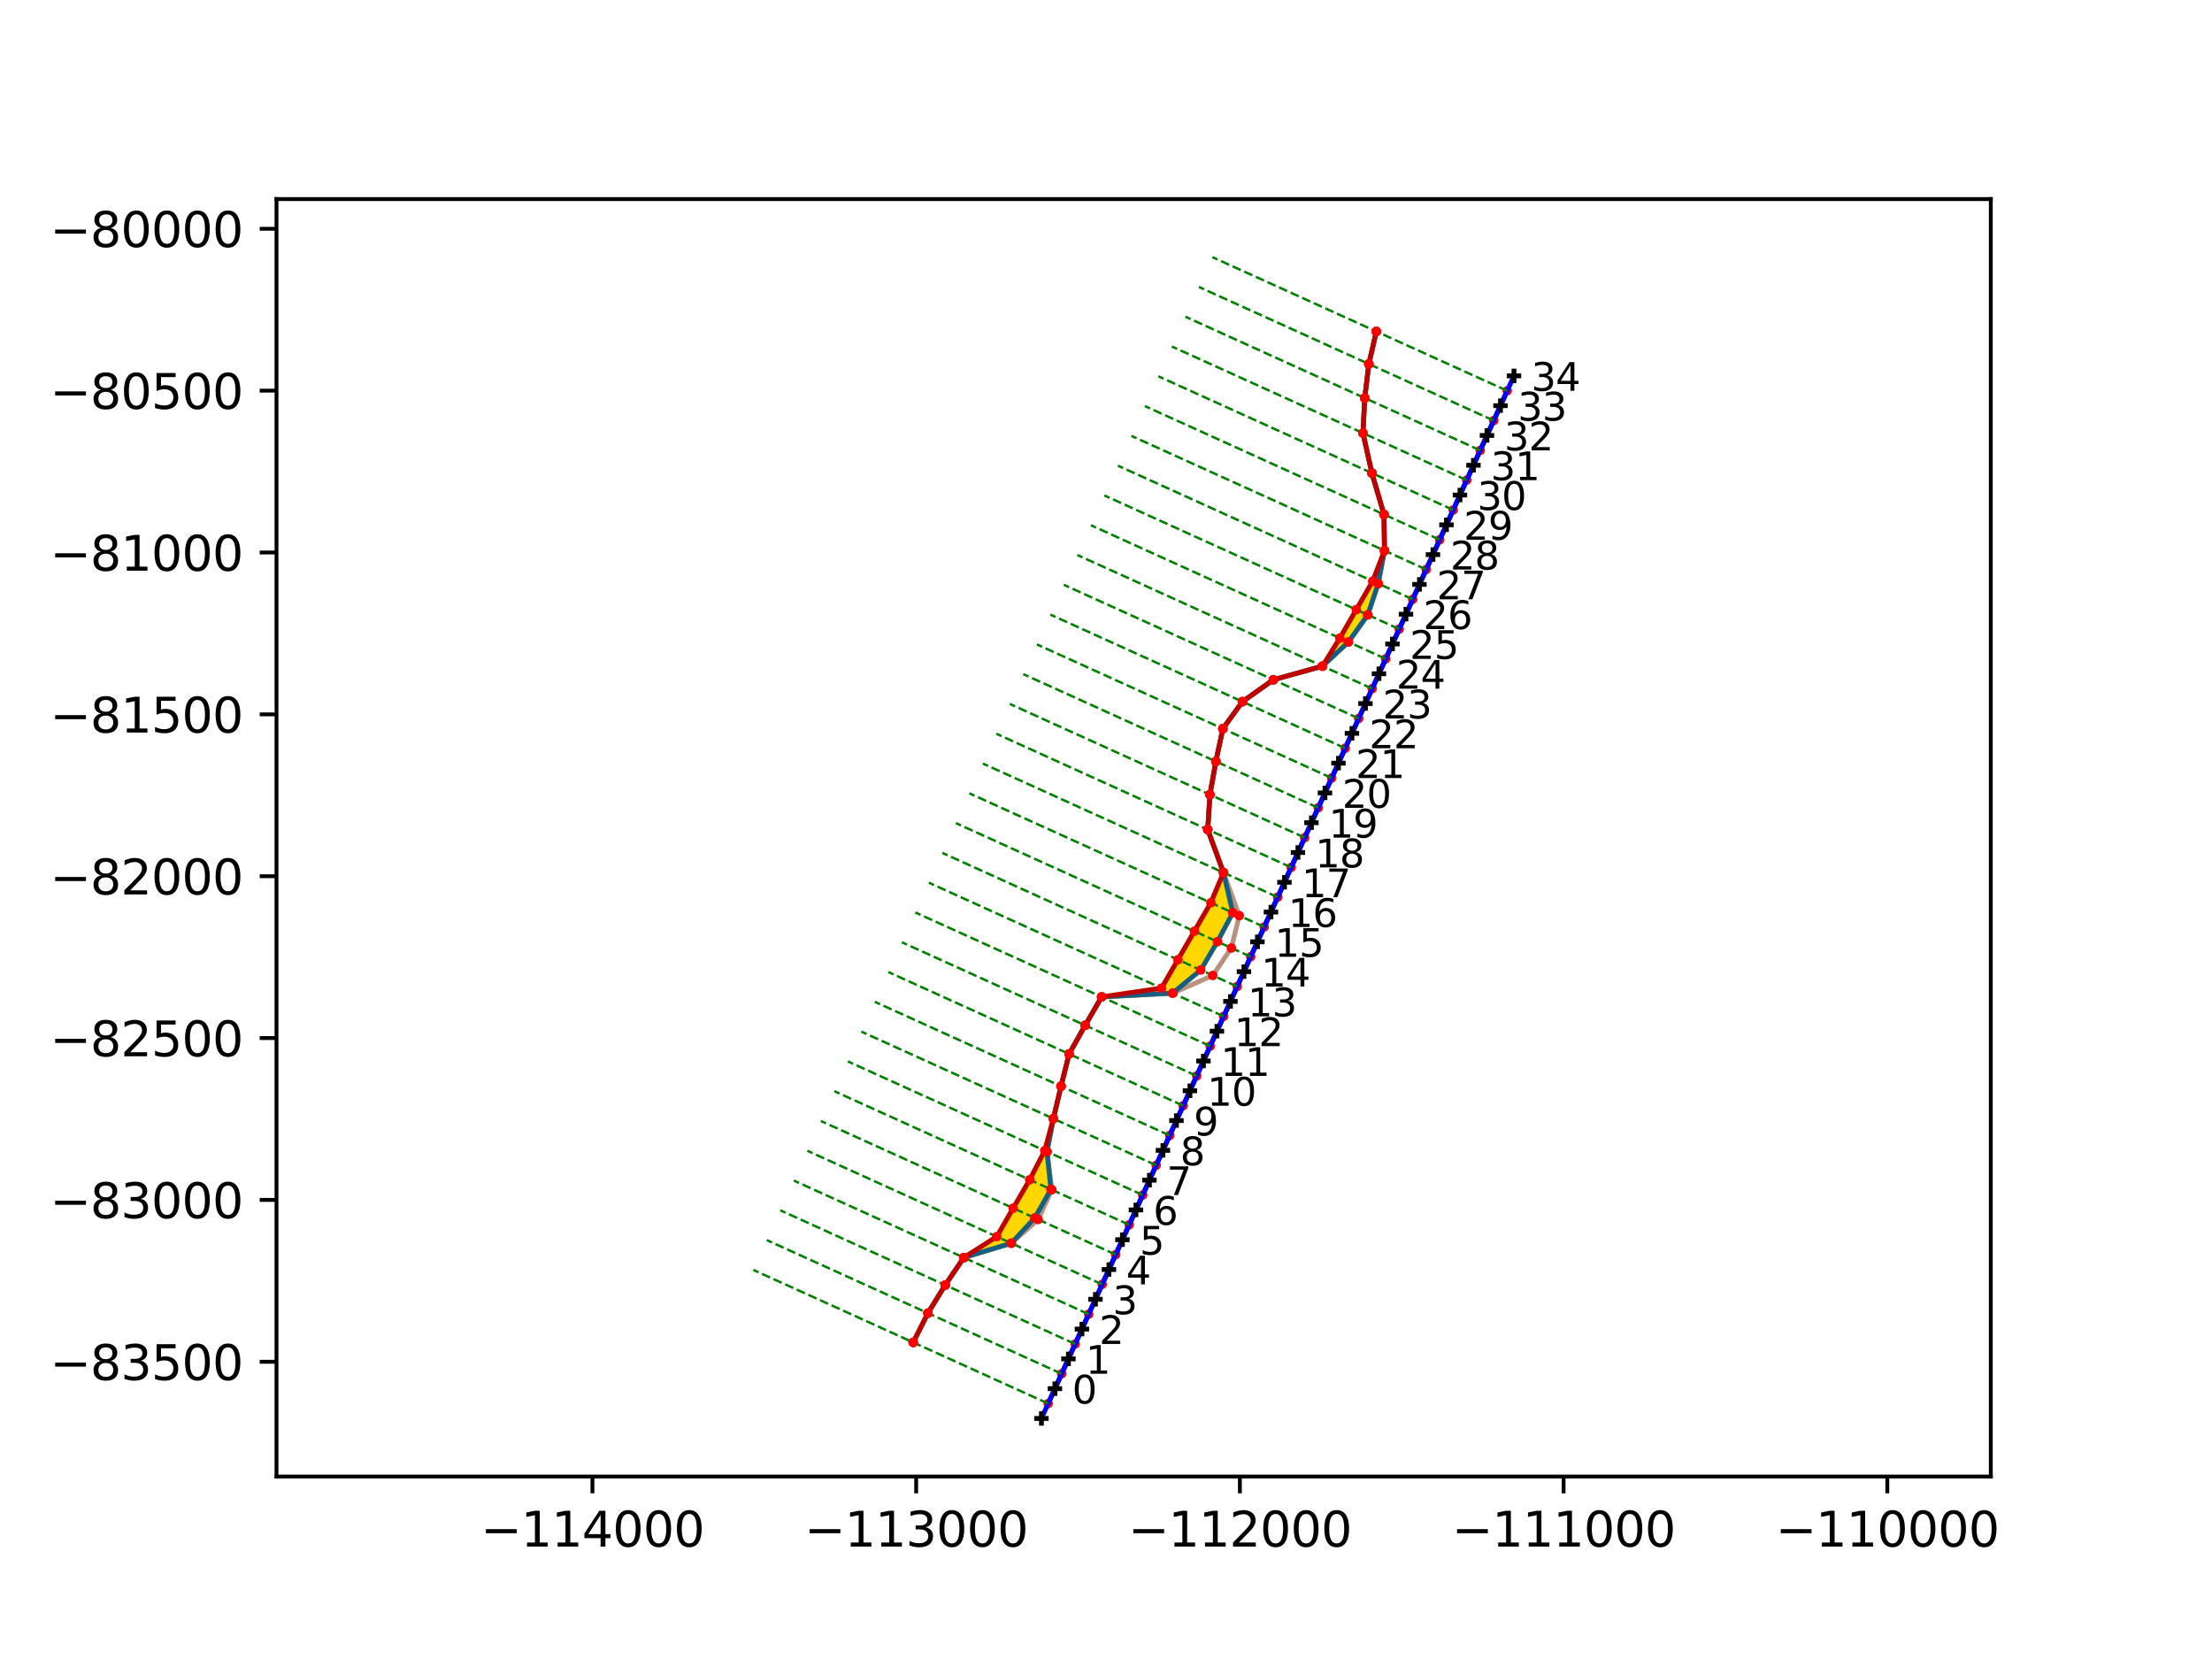 <?xml version="1.0" encoding="utf-8" standalone="no"?>
<!DOCTYPE svg PUBLIC "-//W3C//DTD SVG 1.1//EN"
  "http://www.w3.org/Graphics/SVG/1.1/DTD/svg11.dtd">
<svg xmlns:xlink="http://www.w3.org/1999/xlink" width="460.8pt" height="345.6pt" viewBox="0 0 460.8 345.6" xmlns="http://www.w3.org/2000/svg" version="1.1">
 <defs>
  <style type="text/css">*{stroke-linejoin: round; stroke-linecap: butt}</style>
 </defs>
 <g id="figure_1">
  <g id="patch_1">
   <path d="M 0 345.6 
L 460.8 345.6 
L 460.8 0 
L 0 0 
z
" style="fill: #ffffff"/>
  </g>
  <g id="axes_1">
   <g id="patch_2">
    <path d="M 57.6 307.584 
L 414.72 307.584 
L 414.72 41.472 
L 57.6 41.472 
z
" style="fill: #ffffff"/>
   </g>
   <g id="patch_3">
    <path d="M 190.24 279.643 
L 193.303 273.551 
L 196.902 267.702 
L 200.783 261.981 
L 207.644 257.611 
L 211.066 251.682 
L 214.504 245.76 
L 217.638 239.7 
L 219.434 233.035 
L 221.034 226.28 
L 222.714 219.561 
L 226.063 213.599 
L 229.494 207.674 
L 241.964 205.846 
L 245.387 199.918 
L 248.81 193.989 
L 252.233 188.061 
L 254.878 181.779 
L 251.588 172.808 
L 252.054 165.539 
L 253.29 158.619 
L 254.743 151.798 
L 258.821 146.167 
L 265.262 141.606 
L 275.509 138.77 
L 279.117 132.925 
L 282.54 126.997 
L 285.963 121.068 
L 288.412 114.699 
L 288.308 107.171 
L 285.788 98.549 
L 283.935 90.229 
L 284.3 82.915 
L 285.154 75.822 
L 286.717 69.05 
L 286.717 69.05 
L 285.154 75.822 
L 284.3 82.915 
L 283.935 90.229 
L 285.788 98.549 
L 288.308 107.171 
L 288.412 114.699 
L 287.1 121.584 
L 284.933 128.082 
L 280.894 133.731 
L 275.509 138.77 
L 265.262 141.606 
L 258.821 146.167 
L 254.743 151.798 
L 253.29 158.619 
L 252.054 165.539 
L 251.588 172.808 
L 254.878 181.779 
L 256.813 190.137 
L 253.612 196.166 
L 250.133 202.069 
L 244.275 206.894 
L 229.494 207.674 
L 226.063 213.599 
L 222.714 219.561 
L 221.034 226.28 
L 219.434 233.035 
L 218.111 239.915 
L 218.92 247.762 
L 215.555 253.716 
L 210.668 258.982 
L 200.783 261.981 
L 196.902 267.702 
L 193.303 273.551 
z
" clip-path="url(#peae65013a5)" style="fill: #ffd700; stroke: #ffd700; stroke-linejoin: miter"/>
   </g>
   <g id="matplotlib.axis_1">
    <g id="xtick_1">
     <g id="line2d_1">
      <defs>
       <path id="m0f1132ffbb" d="M 0 0 
L 0 3.5 
" style="stroke: #000000; stroke-width: 0.8"/>
      </defs>
      <g>
       <use xlink:href="#m0f1132ffbb" x="123.417" y="307.584" style="stroke: #000000; stroke-width: 0.8"/>
      </g>
     </g>
     <g id="text_1">
      <!-- −114000 -->
      <g transform="translate(100.14 322.182) scale(0.1 -0.1)">
       <defs>
        <path id="DejaVuSans-2212" d="M 678 2272 
L 4684 2272 
L 4684 1741 
L 678 1741 
L 678 2272 
z
" transform="scale(0.016)"/>
        <path id="DejaVuSans-31" d="M 794 531 
L 1825 531 
L 1825 4091 
L 703 3866 
L 703 4441 
L 1819 4666 
L 2450 4666 
L 2450 531 
L 3481 531 
L 3481 0 
L 794 0 
L 794 531 
z
" transform="scale(0.016)"/>
        <path id="DejaVuSans-34" d="M 2419 4116 
L 825 1625 
L 2419 1625 
L 2419 4116 
z
M 2253 4666 
L 3047 4666 
L 3047 1625 
L 3713 1625 
L 3713 1100 
L 3047 1100 
L 3047 0 
L 2419 0 
L 2419 1100 
L 313 1100 
L 313 1709 
L 2253 4666 
z
" transform="scale(0.016)"/>
        <path id="DejaVuSans-30" d="M 2034 4250 
Q 1547 4250 1301 3770 
Q 1056 3291 1056 2328 
Q 1056 1369 1301 889 
Q 1547 409 2034 409 
Q 2525 409 2770 889 
Q 3016 1369 3016 2328 
Q 3016 3291 2770 3770 
Q 2525 4250 2034 4250 
z
M 2034 4750 
Q 2819 4750 3233 4129 
Q 3647 3509 3647 2328 
Q 3647 1150 3233 529 
Q 2819 -91 2034 -91 
Q 1250 -91 836 529 
Q 422 1150 422 2328 
Q 422 3509 836 4129 
Q 1250 4750 2034 4750 
z
" transform="scale(0.016)"/>
       </defs>
       <use xlink:href="#DejaVuSans-2212"/>
       <use xlink:href="#DejaVuSans-31" x="83.789"/>
       <use xlink:href="#DejaVuSans-31" x="147.412"/>
       <use xlink:href="#DejaVuSans-34" x="211.035"/>
       <use xlink:href="#DejaVuSans-30" x="274.658"/>
       <use xlink:href="#DejaVuSans-30" x="338.281"/>
       <use xlink:href="#DejaVuSans-30" x="401.904"/>
      </g>
     </g>
    </g>
    <g id="xtick_2">
     <g id="line2d_2">
      <g>
       <use xlink:href="#m0f1132ffbb" x="190.853" y="307.584" style="stroke: #000000; stroke-width: 0.8"/>
      </g>
     </g>
     <g id="text_2">
      <!-- −113000 -->
      <g transform="translate(167.575 322.182) scale(0.1 -0.1)">
       <defs>
        <path id="DejaVuSans-33" d="M 2597 2516 
Q 3050 2419 3304 2112 
Q 3559 1806 3559 1356 
Q 3559 666 3084 287 
Q 2609 -91 1734 -91 
Q 1441 -91 1130 -33 
Q 819 25 488 141 
L 488 750 
Q 750 597 1062 519 
Q 1375 441 1716 441 
Q 2309 441 2620 675 
Q 2931 909 2931 1356 
Q 2931 1769 2642 2001 
Q 2353 2234 1838 2234 
L 1294 2234 
L 1294 2753 
L 1863 2753 
Q 2328 2753 2575 2939 
Q 2822 3125 2822 3475 
Q 2822 3834 2567 4026 
Q 2313 4219 1838 4219 
Q 1578 4219 1281 4162 
Q 984 4106 628 3988 
L 628 4550 
Q 988 4650 1302 4700 
Q 1616 4750 1894 4750 
Q 2613 4750 3031 4423 
Q 3450 4097 3450 3541 
Q 3450 3153 3228 2886 
Q 3006 2619 2597 2516 
z
" transform="scale(0.016)"/>
       </defs>
       <use xlink:href="#DejaVuSans-2212"/>
       <use xlink:href="#DejaVuSans-31" x="83.789"/>
       <use xlink:href="#DejaVuSans-31" x="147.412"/>
       <use xlink:href="#DejaVuSans-33" x="211.035"/>
       <use xlink:href="#DejaVuSans-30" x="274.658"/>
       <use xlink:href="#DejaVuSans-30" x="338.281"/>
       <use xlink:href="#DejaVuSans-30" x="401.904"/>
      </g>
     </g>
    </g>
    <g id="xtick_3">
     <g id="line2d_3">
      <g>
       <use xlink:href="#m0f1132ffbb" x="258.289" y="307.584" style="stroke: #000000; stroke-width: 0.8"/>
      </g>
     </g>
     <g id="text_3">
      <!-- −112000 -->
      <g transform="translate(235.011 322.182) scale(0.1 -0.1)">
       <defs>
        <path id="DejaVuSans-32" d="M 1228 531 
L 3431 531 
L 3431 0 
L 469 0 
L 469 531 
Q 828 903 1448 1529 
Q 2069 2156 2228 2338 
Q 2531 2678 2651 2914 
Q 2772 3150 2772 3378 
Q 2772 3750 2511 3984 
Q 2250 4219 1831 4219 
Q 1534 4219 1204 4116 
Q 875 4013 500 3803 
L 500 4441 
Q 881 4594 1212 4672 
Q 1544 4750 1819 4750 
Q 2544 4750 2975 4387 
Q 3406 4025 3406 3419 
Q 3406 3131 3298 2873 
Q 3191 2616 2906 2266 
Q 2828 2175 2409 1742 
Q 1991 1309 1228 531 
z
" transform="scale(0.016)"/>
       </defs>
       <use xlink:href="#DejaVuSans-2212"/>
       <use xlink:href="#DejaVuSans-31" x="83.789"/>
       <use xlink:href="#DejaVuSans-31" x="147.412"/>
       <use xlink:href="#DejaVuSans-32" x="211.035"/>
       <use xlink:href="#DejaVuSans-30" x="274.658"/>
       <use xlink:href="#DejaVuSans-30" x="338.281"/>
       <use xlink:href="#DejaVuSans-30" x="401.904"/>
      </g>
     </g>
    </g>
    <g id="xtick_4">
     <g id="line2d_4">
      <g>
       <use xlink:href="#m0f1132ffbb" x="325.724" y="307.584" style="stroke: #000000; stroke-width: 0.8"/>
      </g>
     </g>
     <g id="text_4">
      <!-- −111000 -->
      <g transform="translate(302.447 322.182) scale(0.1 -0.1)">
       <use xlink:href="#DejaVuSans-2212"/>
       <use xlink:href="#DejaVuSans-31" x="83.789"/>
       <use xlink:href="#DejaVuSans-31" x="147.412"/>
       <use xlink:href="#DejaVuSans-31" x="211.035"/>
       <use xlink:href="#DejaVuSans-30" x="274.658"/>
       <use xlink:href="#DejaVuSans-30" x="338.281"/>
       <use xlink:href="#DejaVuSans-30" x="401.904"/>
      </g>
     </g>
    </g>
    <g id="xtick_5">
     <g id="line2d_5">
      <g>
       <use xlink:href="#m0f1132ffbb" x="393.16" y="307.584" style="stroke: #000000; stroke-width: 0.8"/>
      </g>
     </g>
     <g id="text_5">
      <!-- −110000 -->
      <g transform="translate(369.883 322.182) scale(0.1 -0.1)">
       <use xlink:href="#DejaVuSans-2212"/>
       <use xlink:href="#DejaVuSans-31" x="83.789"/>
       <use xlink:href="#DejaVuSans-31" x="147.412"/>
       <use xlink:href="#DejaVuSans-30" x="211.035"/>
       <use xlink:href="#DejaVuSans-30" x="274.658"/>
       <use xlink:href="#DejaVuSans-30" x="338.281"/>
       <use xlink:href="#DejaVuSans-30" x="401.904"/>
      </g>
     </g>
    </g>
   </g>
   <g id="matplotlib.axis_2">
    <g id="ytick_1">
     <g id="line2d_6">
      <defs>
       <path id="m45b47a1e87" d="M 0 0 
L -3.5 0 
" style="stroke: #000000; stroke-width: 0.8"/>
      </defs>
      <g>
       <use xlink:href="#m45b47a1e87" x="57.6" y="283.68" style="stroke: #000000; stroke-width: 0.8"/>
      </g>
     </g>
     <g id="text_6">
      <!-- −83500 -->
      <g transform="translate(10.408 287.48) scale(0.1 -0.1)">
       <defs>
        <path id="DejaVuSans-38" d="M 2034 2216 
Q 1584 2216 1326 1975 
Q 1069 1734 1069 1313 
Q 1069 891 1326 650 
Q 1584 409 2034 409 
Q 2484 409 2743 651 
Q 3003 894 3003 1313 
Q 3003 1734 2745 1975 
Q 2488 2216 2034 2216 
z
M 1403 2484 
Q 997 2584 770 2862 
Q 544 3141 544 3541 
Q 544 4100 942 4425 
Q 1341 4750 2034 4750 
Q 2731 4750 3128 4425 
Q 3525 4100 3525 3541 
Q 3525 3141 3298 2862 
Q 3072 2584 2669 2484 
Q 3125 2378 3379 2068 
Q 3634 1759 3634 1313 
Q 3634 634 3220 271 
Q 2806 -91 2034 -91 
Q 1263 -91 848 271 
Q 434 634 434 1313 
Q 434 1759 690 2068 
Q 947 2378 1403 2484 
z
M 1172 3481 
Q 1172 3119 1398 2916 
Q 1625 2713 2034 2713 
Q 2441 2713 2670 2916 
Q 2900 3119 2900 3481 
Q 2900 3844 2670 4047 
Q 2441 4250 2034 4250 
Q 1625 4250 1398 4047 
Q 1172 3844 1172 3481 
z
" transform="scale(0.016)"/>
        <path id="DejaVuSans-35" d="M 691 4666 
L 3169 4666 
L 3169 4134 
L 1269 4134 
L 1269 2991 
Q 1406 3038 1543 3061 
Q 1681 3084 1819 3084 
Q 2600 3084 3056 2656 
Q 3513 2228 3513 1497 
Q 3513 744 3044 326 
Q 2575 -91 1722 -91 
Q 1428 -91 1123 -41 
Q 819 9 494 109 
L 494 744 
Q 775 591 1075 516 
Q 1375 441 1709 441 
Q 2250 441 2565 725 
Q 2881 1009 2881 1497 
Q 2881 1984 2565 2268 
Q 2250 2553 1709 2553 
Q 1456 2553 1204 2497 
Q 953 2441 691 2322 
L 691 4666 
z
" transform="scale(0.016)"/>
       </defs>
       <use xlink:href="#DejaVuSans-2212"/>
       <use xlink:href="#DejaVuSans-38" x="83.789"/>
       <use xlink:href="#DejaVuSans-33" x="147.412"/>
       <use xlink:href="#DejaVuSans-35" x="211.035"/>
       <use xlink:href="#DejaVuSans-30" x="274.658"/>
       <use xlink:href="#DejaVuSans-30" x="338.281"/>
      </g>
     </g>
    </g>
    <g id="ytick_2">
     <g id="line2d_7">
      <g>
       <use xlink:href="#m45b47a1e87" x="57.6" y="249.962" style="stroke: #000000; stroke-width: 0.8"/>
      </g>
     </g>
     <g id="text_7">
      <!-- −83000 -->
      <g transform="translate(10.408 253.762) scale(0.1 -0.1)">
       <use xlink:href="#DejaVuSans-2212"/>
       <use xlink:href="#DejaVuSans-38" x="83.789"/>
       <use xlink:href="#DejaVuSans-33" x="147.412"/>
       <use xlink:href="#DejaVuSans-30" x="211.035"/>
       <use xlink:href="#DejaVuSans-30" x="274.658"/>
       <use xlink:href="#DejaVuSans-30" x="338.281"/>
      </g>
     </g>
    </g>
    <g id="ytick_3">
     <g id="line2d_8">
      <g>
       <use xlink:href="#m45b47a1e87" x="57.6" y="216.245" style="stroke: #000000; stroke-width: 0.8"/>
      </g>
     </g>
     <g id="text_8">
      <!-- −82500 -->
      <g transform="translate(10.408 220.044) scale(0.1 -0.1)">
       <use xlink:href="#DejaVuSans-2212"/>
       <use xlink:href="#DejaVuSans-38" x="83.789"/>
       <use xlink:href="#DejaVuSans-32" x="147.412"/>
       <use xlink:href="#DejaVuSans-35" x="211.035"/>
       <use xlink:href="#DejaVuSans-30" x="274.658"/>
       <use xlink:href="#DejaVuSans-30" x="338.281"/>
      </g>
     </g>
    </g>
    <g id="ytick_4">
     <g id="line2d_9">
      <g>
       <use xlink:href="#m45b47a1e87" x="57.6" y="182.527" style="stroke: #000000; stroke-width: 0.8"/>
      </g>
     </g>
     <g id="text_9">
      <!-- −82000 -->
      <g transform="translate(10.408 186.326) scale(0.1 -0.1)">
       <use xlink:href="#DejaVuSans-2212"/>
       <use xlink:href="#DejaVuSans-38" x="83.789"/>
       <use xlink:href="#DejaVuSans-32" x="147.412"/>
       <use xlink:href="#DejaVuSans-30" x="211.035"/>
       <use xlink:href="#DejaVuSans-30" x="274.658"/>
       <use xlink:href="#DejaVuSans-30" x="338.281"/>
      </g>
     </g>
    </g>
    <g id="ytick_5">
     <g id="line2d_10">
      <g>
       <use xlink:href="#m45b47a1e87" x="57.6" y="148.809" style="stroke: #000000; stroke-width: 0.8"/>
      </g>
     </g>
     <g id="text_10">
      <!-- −81500 -->
      <g transform="translate(10.408 152.608) scale(0.1 -0.1)">
       <use xlink:href="#DejaVuSans-2212"/>
       <use xlink:href="#DejaVuSans-38" x="83.789"/>
       <use xlink:href="#DejaVuSans-31" x="147.412"/>
       <use xlink:href="#DejaVuSans-35" x="211.035"/>
       <use xlink:href="#DejaVuSans-30" x="274.658"/>
       <use xlink:href="#DejaVuSans-30" x="338.281"/>
      </g>
     </g>
    </g>
    <g id="ytick_6">
     <g id="line2d_11">
      <g>
       <use xlink:href="#m45b47a1e87" x="57.6" y="115.091" style="stroke: #000000; stroke-width: 0.8"/>
      </g>
     </g>
     <g id="text_11">
      <!-- −81000 -->
      <g transform="translate(10.408 118.89) scale(0.1 -0.1)">
       <use xlink:href="#DejaVuSans-2212"/>
       <use xlink:href="#DejaVuSans-38" x="83.789"/>
       <use xlink:href="#DejaVuSans-31" x="147.412"/>
       <use xlink:href="#DejaVuSans-30" x="211.035"/>
       <use xlink:href="#DejaVuSans-30" x="274.658"/>
       <use xlink:href="#DejaVuSans-30" x="338.281"/>
      </g>
     </g>
    </g>
    <g id="ytick_7">
     <g id="line2d_12">
      <g>
       <use xlink:href="#m45b47a1e87" x="57.6" y="81.373" style="stroke: #000000; stroke-width: 0.8"/>
      </g>
     </g>
     <g id="text_12">
      <!-- −80500 -->
      <g transform="translate(10.408 85.172) scale(0.1 -0.1)">
       <use xlink:href="#DejaVuSans-2212"/>
       <use xlink:href="#DejaVuSans-38" x="83.789"/>
       <use xlink:href="#DejaVuSans-30" x="147.412"/>
       <use xlink:href="#DejaVuSans-35" x="211.035"/>
       <use xlink:href="#DejaVuSans-30" x="274.658"/>
       <use xlink:href="#DejaVuSans-30" x="338.281"/>
      </g>
     </g>
    </g>
    <g id="ytick_8">
     <g id="line2d_13">
      <g>
       <use xlink:href="#m45b47a1e87" x="57.6" y="47.655" style="stroke: #000000; stroke-width: 0.8"/>
      </g>
     </g>
     <g id="text_13">
      <!-- −80000 -->
      <g transform="translate(10.408 51.454) scale(0.1 -0.1)">
       <use xlink:href="#DejaVuSans-2212"/>
       <use xlink:href="#DejaVuSans-38" x="83.789"/>
       <use xlink:href="#DejaVuSans-30" x="147.412"/>
       <use xlink:href="#DejaVuSans-30" x="211.035"/>
       <use xlink:href="#DejaVuSans-30" x="274.658"/>
       <use xlink:href="#DejaVuSans-30" x="338.281"/>
      </g>
     </g>
    </g>
   </g>
   <g id="line2d_14">
    <path d="M 216.947 295.488 
L 315.387 78.305 
" clip-path="url(#peae65013a5)" style="fill: none; stroke-dasharray: 1.85,0.8; stroke-dashoffset: 0; stroke: #000000; stroke-width: 0.5"/>
   </g>
   <g id="line2d_15">
    <path d="M 218.354 292.385 
L 221.166 286.18 
L 223.979 279.975 
L 226.791 273.77 
L 229.604 267.564 
L 232.417 261.359 
L 235.229 255.154 
L 238.042 248.949 
L 240.854 242.744 
L 243.667 236.538 
L 246.479 230.333 
L 249.292 224.128 
L 252.105 217.923 
L 254.917 211.717 
L 257.73 205.512 
L 260.542 199.307 
L 263.355 193.102 
L 266.167 186.896 
L 268.98 180.691 
L 271.792 174.486 
L 274.605 168.281 
L 277.418 162.076 
L 280.23 155.87 
L 283.043 149.665 
L 285.855 143.46 
L 288.668 137.255 
L 291.48 131.049 
L 294.293 124.844 
L 297.106 118.639 
L 299.918 112.434 
L 302.731 106.228 
L 305.543 100.023 
L 308.356 93.818 
L 311.168 87.613 
L 313.981 81.408 
" clip-path="url(#peae65013a5)" style="fill: none; stroke: #000000; stroke-linecap: square"/>
    <defs>
     <path id="mbeb5276b40" d="M 0 0.5 
C 0.133 0.5 0.26 0.447 0.354 0.354 
C 0.447 0.26 0.5 0.133 0.5 0 
C 0.5 -0.133 0.447 -0.26 0.354 -0.354 
C 0.26 -0.447 0.133 -0.5 0 -0.5 
C -0.133 -0.5 -0.26 -0.447 -0.354 -0.354 
C -0.447 -0.26 -0.5 -0.133 -0.5 0 
C -0.5 0.133 -0.447 0.26 -0.354 0.354 
C -0.26 0.447 -0.133 0.5 0 0.5 
z
" style="stroke: #ff0000"/>
    </defs>
    <g clip-path="url(#peae65013a5)">
     <use xlink:href="#mbeb5276b40" x="218.354" y="292.385" style="stroke: #ff0000"/>
     <use xlink:href="#mbeb5276b40" x="221.166" y="286.18" style="stroke: #ff0000"/>
     <use xlink:href="#mbeb5276b40" x="223.979" y="279.975" style="stroke: #ff0000"/>
     <use xlink:href="#mbeb5276b40" x="226.791" y="273.77" style="stroke: #ff0000"/>
     <use xlink:href="#mbeb5276b40" x="229.604" y="267.564" style="stroke: #ff0000"/>
     <use xlink:href="#mbeb5276b40" x="232.417" y="261.359" style="stroke: #ff0000"/>
     <use xlink:href="#mbeb5276b40" x="235.229" y="255.154" style="stroke: #ff0000"/>
     <use xlink:href="#mbeb5276b40" x="238.042" y="248.949" style="stroke: #ff0000"/>
     <use xlink:href="#mbeb5276b40" x="240.854" y="242.744" style="stroke: #ff0000"/>
     <use xlink:href="#mbeb5276b40" x="243.667" y="236.538" style="stroke: #ff0000"/>
     <use xlink:href="#mbeb5276b40" x="246.479" y="230.333" style="stroke: #ff0000"/>
     <use xlink:href="#mbeb5276b40" x="249.292" y="224.128" style="stroke: #ff0000"/>
     <use xlink:href="#mbeb5276b40" x="252.105" y="217.923" style="stroke: #ff0000"/>
     <use xlink:href="#mbeb5276b40" x="254.917" y="211.717" style="stroke: #ff0000"/>
     <use xlink:href="#mbeb5276b40" x="257.73" y="205.512" style="stroke: #ff0000"/>
     <use xlink:href="#mbeb5276b40" x="260.542" y="199.307" style="stroke: #ff0000"/>
     <use xlink:href="#mbeb5276b40" x="263.355" y="193.102" style="stroke: #ff0000"/>
     <use xlink:href="#mbeb5276b40" x="266.167" y="186.896" style="stroke: #ff0000"/>
     <use xlink:href="#mbeb5276b40" x="268.98" y="180.691" style="stroke: #ff0000"/>
     <use xlink:href="#mbeb5276b40" x="271.792" y="174.486" style="stroke: #ff0000"/>
     <use xlink:href="#mbeb5276b40" x="274.605" y="168.281" style="stroke: #ff0000"/>
     <use xlink:href="#mbeb5276b40" x="277.418" y="162.076" style="stroke: #ff0000"/>
     <use xlink:href="#mbeb5276b40" x="280.23" y="155.87" style="stroke: #ff0000"/>
     <use xlink:href="#mbeb5276b40" x="283.043" y="149.665" style="stroke: #ff0000"/>
     <use xlink:href="#mbeb5276b40" x="285.855" y="143.46" style="stroke: #ff0000"/>
     <use xlink:href="#mbeb5276b40" x="288.668" y="137.255" style="stroke: #ff0000"/>
     <use xlink:href="#mbeb5276b40" x="291.48" y="131.049" style="stroke: #ff0000"/>
     <use xlink:href="#mbeb5276b40" x="294.293" y="124.844" style="stroke: #ff0000"/>
     <use xlink:href="#mbeb5276b40" x="297.106" y="118.639" style="stroke: #ff0000"/>
     <use xlink:href="#mbeb5276b40" x="299.918" y="112.434" style="stroke: #ff0000"/>
     <use xlink:href="#mbeb5276b40" x="302.731" y="106.228" style="stroke: #ff0000"/>
     <use xlink:href="#mbeb5276b40" x="305.543" y="100.023" style="stroke: #ff0000"/>
     <use xlink:href="#mbeb5276b40" x="308.356" y="93.818" style="stroke: #ff0000"/>
     <use xlink:href="#mbeb5276b40" x="311.168" y="87.613" style="stroke: #ff0000"/>
     <use xlink:href="#mbeb5276b40" x="313.981" y="81.408" style="stroke: #ff0000"/>
    </g>
   </g>
   <g id="line2d_16">
    <path d="M 216.947 295.488 
L 219.76 289.283 
L 222.573 283.078 
L 225.385 276.872 
L 228.198 270.667 
L 231.01 264.462 
L 233.823 258.257 
L 236.635 252.051 
L 239.448 245.846 
L 242.261 239.641 
L 245.073 233.436 
L 247.886 227.23 
L 250.698 221.025 
L 253.511 214.82 
L 256.323 208.615 
L 259.136 202.41 
L 261.949 196.204 
L 264.761 189.999 
L 267.574 183.794 
L 270.386 177.589 
L 273.199 171.383 
L 276.011 165.178 
L 278.824 158.973 
L 281.636 152.768 
L 284.449 146.562 
L 287.262 140.357 
L 290.074 134.152 
L 292.887 127.947 
L 295.699 121.742 
L 298.512 115.536 
L 301.324 109.331 
L 304.137 103.126 
L 306.95 96.921 
L 309.762 90.715 
L 312.575 84.51 
L 315.387 78.305 
" clip-path="url(#peae65013a5)" style="fill: none; stroke: #0000ff; stroke-linecap: square"/>
    <defs>
     <path id="m424b158466" d="M -1.5 0 
L 1.5 0 
M 0 1.5 
L 0 -1.5 
" style="stroke: #000000"/>
    </defs>
    <g clip-path="url(#peae65013a5)">
     <use xlink:href="#m424b158466" x="216.947" y="295.488" style="fill: #0000ff; stroke: #000000"/>
     <use xlink:href="#m424b158466" x="219.76" y="289.283" style="fill: #0000ff; stroke: #000000"/>
     <use xlink:href="#m424b158466" x="222.573" y="283.078" style="fill: #0000ff; stroke: #000000"/>
     <use xlink:href="#m424b158466" x="225.385" y="276.872" style="fill: #0000ff; stroke: #000000"/>
     <use xlink:href="#m424b158466" x="228.198" y="270.667" style="fill: #0000ff; stroke: #000000"/>
     <use xlink:href="#m424b158466" x="231.01" y="264.462" style="fill: #0000ff; stroke: #000000"/>
     <use xlink:href="#m424b158466" x="233.823" y="258.257" style="fill: #0000ff; stroke: #000000"/>
     <use xlink:href="#m424b158466" x="236.635" y="252.051" style="fill: #0000ff; stroke: #000000"/>
     <use xlink:href="#m424b158466" x="239.448" y="245.846" style="fill: #0000ff; stroke: #000000"/>
     <use xlink:href="#m424b158466" x="242.261" y="239.641" style="fill: #0000ff; stroke: #000000"/>
     <use xlink:href="#m424b158466" x="245.073" y="233.436" style="fill: #0000ff; stroke: #000000"/>
     <use xlink:href="#m424b158466" x="247.886" y="227.23" style="fill: #0000ff; stroke: #000000"/>
     <use xlink:href="#m424b158466" x="250.698" y="221.025" style="fill: #0000ff; stroke: #000000"/>
     <use xlink:href="#m424b158466" x="253.511" y="214.82" style="fill: #0000ff; stroke: #000000"/>
     <use xlink:href="#m424b158466" x="256.323" y="208.615" style="fill: #0000ff; stroke: #000000"/>
     <use xlink:href="#m424b158466" x="259.136" y="202.41" style="fill: #0000ff; stroke: #000000"/>
     <use xlink:href="#m424b158466" x="261.949" y="196.204" style="fill: #0000ff; stroke: #000000"/>
     <use xlink:href="#m424b158466" x="264.761" y="189.999" style="fill: #0000ff; stroke: #000000"/>
     <use xlink:href="#m424b158466" x="267.574" y="183.794" style="fill: #0000ff; stroke: #000000"/>
     <use xlink:href="#m424b158466" x="270.386" y="177.589" style="fill: #0000ff; stroke: #000000"/>
     <use xlink:href="#m424b158466" x="273.199" y="171.383" style="fill: #0000ff; stroke: #000000"/>
     <use xlink:href="#m424b158466" x="276.011" y="165.178" style="fill: #0000ff; stroke: #000000"/>
     <use xlink:href="#m424b158466" x="278.824" y="158.973" style="fill: #0000ff; stroke: #000000"/>
     <use xlink:href="#m424b158466" x="281.636" y="152.768" style="fill: #0000ff; stroke: #000000"/>
     <use xlink:href="#m424b158466" x="284.449" y="146.562" style="fill: #0000ff; stroke: #000000"/>
     <use xlink:href="#m424b158466" x="287.262" y="140.357" style="fill: #0000ff; stroke: #000000"/>
     <use xlink:href="#m424b158466" x="290.074" y="134.152" style="fill: #0000ff; stroke: #000000"/>
     <use xlink:href="#m424b158466" x="292.887" y="127.947" style="fill: #0000ff; stroke: #000000"/>
     <use xlink:href="#m424b158466" x="295.699" y="121.742" style="fill: #0000ff; stroke: #000000"/>
     <use xlink:href="#m424b158466" x="298.512" y="115.536" style="fill: #0000ff; stroke: #000000"/>
     <use xlink:href="#m424b158466" x="301.324" y="109.331" style="fill: #0000ff; stroke: #000000"/>
     <use xlink:href="#m424b158466" x="304.137" y="103.126" style="fill: #0000ff; stroke: #000000"/>
     <use xlink:href="#m424b158466" x="306.95" y="96.921" style="fill: #0000ff; stroke: #000000"/>
     <use xlink:href="#m424b158466" x="309.762" y="90.715" style="fill: #0000ff; stroke: #000000"/>
     <use xlink:href="#m424b158466" x="312.575" y="84.51" style="fill: #0000ff; stroke: #000000"/>
     <use xlink:href="#m424b158466" x="315.387" y="78.305" style="fill: #0000ff; stroke: #000000"/>
    </g>
   </g>
   <g id="LineCollection_1">
    <path d="M 218.354 292.385 
L 156.933 264.546 
" clip-path="url(#peae65013a5)" style="fill: none; stroke-dasharray: 1.85,0.8; stroke-dashoffset: 0; stroke: #008000; stroke-width: 0.5"/>
    <path d="M 221.166 286.18 
L 159.745 258.341 
" clip-path="url(#peae65013a5)" style="fill: none; stroke-dasharray: 1.85,0.8; stroke-dashoffset: 0; stroke: #008000; stroke-width: 0.5"/>
    <path d="M 223.979 279.975 
L 162.558 252.135 
" clip-path="url(#peae65013a5)" style="fill: none; stroke-dasharray: 1.85,0.8; stroke-dashoffset: 0; stroke: #008000; stroke-width: 0.5"/>
    <path d="M 226.791 273.77 
L 165.37 245.93 
" clip-path="url(#peae65013a5)" style="fill: none; stroke-dasharray: 1.85,0.8; stroke-dashoffset: 0; stroke: #008000; stroke-width: 0.5"/>
    <path d="M 229.604 267.564 
L 168.183 239.725 
" clip-path="url(#peae65013a5)" style="fill: none; stroke-dasharray: 1.85,0.8; stroke-dashoffset: 0; stroke: #008000; stroke-width: 0.5"/>
    <path d="M 232.417 261.359 
L 170.996 233.52 
" clip-path="url(#peae65013a5)" style="fill: none; stroke-dasharray: 1.85,0.8; stroke-dashoffset: 0; stroke: #008000; stroke-width: 0.5"/>
    <path d="M 235.229 255.154 
L 173.808 227.314 
" clip-path="url(#peae65013a5)" style="fill: none; stroke-dasharray: 1.85,0.8; stroke-dashoffset: 0; stroke: #008000; stroke-width: 0.5"/>
    <path d="M 238.042 248.949 
L 176.621 221.109 
" clip-path="url(#peae65013a5)" style="fill: none; stroke-dasharray: 1.85,0.8; stroke-dashoffset: 0; stroke: #008000; stroke-width: 0.5"/>
    <path d="M 240.854 242.744 
L 179.433 214.904 
" clip-path="url(#peae65013a5)" style="fill: none; stroke-dasharray: 1.85,0.8; stroke-dashoffset: 0; stroke: #008000; stroke-width: 0.5"/>
    <path d="M 243.667 236.538 
L 182.246 208.699 
" clip-path="url(#peae65013a5)" style="fill: none; stroke-dasharray: 1.85,0.8; stroke-dashoffset: 0; stroke: #008000; stroke-width: 0.5"/>
    <path d="M 246.479 230.333 
L 185.058 202.494 
" clip-path="url(#peae65013a5)" style="fill: none; stroke-dasharray: 1.85,0.8; stroke-dashoffset: 0; stroke: #008000; stroke-width: 0.5"/>
    <path d="M 249.292 224.128 
L 187.871 196.288 
" clip-path="url(#peae65013a5)" style="fill: none; stroke-dasharray: 1.85,0.8; stroke-dashoffset: 0; stroke: #008000; stroke-width: 0.5"/>
    <path d="M 252.105 217.923 
L 190.684 190.083 
" clip-path="url(#peae65013a5)" style="fill: none; stroke-dasharray: 1.85,0.8; stroke-dashoffset: 0; stroke: #008000; stroke-width: 0.5"/>
    <path d="M 254.917 211.717 
L 193.496 183.878 
" clip-path="url(#peae65013a5)" style="fill: none; stroke-dasharray: 1.85,0.8; stroke-dashoffset: 0; stroke: #008000; stroke-width: 0.5"/>
    <path d="M 257.73 205.512 
L 196.309 177.673 
" clip-path="url(#peae65013a5)" style="fill: none; stroke-dasharray: 1.85,0.8; stroke-dashoffset: 0; stroke: #008000; stroke-width: 0.5"/>
    <path d="M 260.542 199.307 
L 199.121 171.467 
" clip-path="url(#peae65013a5)" style="fill: none; stroke-dasharray: 1.85,0.8; stroke-dashoffset: 0; stroke: #008000; stroke-width: 0.5"/>
    <path d="M 263.355 193.102 
L 201.934 165.262 
" clip-path="url(#peae65013a5)" style="fill: none; stroke-dasharray: 1.85,0.8; stroke-dashoffset: 0; stroke: #008000; stroke-width: 0.5"/>
    <path d="M 266.167 186.896 
L 204.746 159.057 
" clip-path="url(#peae65013a5)" style="fill: none; stroke-dasharray: 1.85,0.8; stroke-dashoffset: 0; stroke: #008000; stroke-width: 0.5"/>
    <path d="M 268.98 180.691 
L 207.559 152.852 
" clip-path="url(#peae65013a5)" style="fill: none; stroke-dasharray: 1.85,0.8; stroke-dashoffset: 0; stroke: #008000; stroke-width: 0.5"/>
    <path d="M 271.792 174.486 
L 210.371 146.646 
" clip-path="url(#peae65013a5)" style="fill: none; stroke-dasharray: 1.85,0.8; stroke-dashoffset: 0; stroke: #008000; stroke-width: 0.5"/>
    <path d="M 274.605 168.281 
L 213.184 140.441 
" clip-path="url(#peae65013a5)" style="fill: none; stroke-dasharray: 1.85,0.8; stroke-dashoffset: 0; stroke: #008000; stroke-width: 0.5"/>
    <path d="M 277.418 162.076 
L 215.997 134.236 
" clip-path="url(#peae65013a5)" style="fill: none; stroke-dasharray: 1.85,0.8; stroke-dashoffset: 0; stroke: #008000; stroke-width: 0.5"/>
    <path d="M 280.23 155.87 
L 218.809 128.031 
" clip-path="url(#peae65013a5)" style="fill: none; stroke-dasharray: 1.85,0.8; stroke-dashoffset: 0; stroke: #008000; stroke-width: 0.5"/>
    <path d="M 283.043 149.665 
L 221.622 121.826 
" clip-path="url(#peae65013a5)" style="fill: none; stroke-dasharray: 1.85,0.8; stroke-dashoffset: 0; stroke: #008000; stroke-width: 0.5"/>
    <path d="M 285.855 143.46 
L 224.434 115.62 
" clip-path="url(#peae65013a5)" style="fill: none; stroke-dasharray: 1.85,0.8; stroke-dashoffset: 0; stroke: #008000; stroke-width: 0.5"/>
    <path d="M 288.668 137.255 
L 227.247 109.415 
" clip-path="url(#peae65013a5)" style="fill: none; stroke-dasharray: 1.85,0.8; stroke-dashoffset: 0; stroke: #008000; stroke-width: 0.5"/>
    <path d="M 291.48 131.049 
L 230.059 103.21 
" clip-path="url(#peae65013a5)" style="fill: none; stroke-dasharray: 1.85,0.8; stroke-dashoffset: 0; stroke: #008000; stroke-width: 0.5"/>
    <path d="M 294.293 124.844 
L 232.872 97.005 
" clip-path="url(#peae65013a5)" style="fill: none; stroke-dasharray: 1.85,0.8; stroke-dashoffset: 0; stroke: #008000; stroke-width: 0.5"/>
    <path d="M 297.106 118.639 
L 235.685 90.799 
" clip-path="url(#peae65013a5)" style="fill: none; stroke-dasharray: 1.85,0.8; stroke-dashoffset: 0; stroke: #008000; stroke-width: 0.5"/>
    <path d="M 299.918 112.434 
L 238.497 84.594 
" clip-path="url(#peae65013a5)" style="fill: none; stroke-dasharray: 1.85,0.8; stroke-dashoffset: 0; stroke: #008000; stroke-width: 0.5"/>
    <path d="M 302.731 106.228 
L 241.31 78.389 
" clip-path="url(#peae65013a5)" style="fill: none; stroke-dasharray: 1.85,0.8; stroke-dashoffset: 0; stroke: #008000; stroke-width: 0.5"/>
    <path d="M 305.543 100.023 
L 244.122 72.184 
" clip-path="url(#peae65013a5)" style="fill: none; stroke-dasharray: 1.85,0.8; stroke-dashoffset: 0; stroke: #008000; stroke-width: 0.5"/>
    <path d="M 308.356 93.818 
L 246.935 65.978 
" clip-path="url(#peae65013a5)" style="fill: none; stroke-dasharray: 1.85,0.8; stroke-dashoffset: 0; stroke: #008000; stroke-width: 0.5"/>
    <path d="M 311.168 87.613 
L 249.747 59.773 
" clip-path="url(#peae65013a5)" style="fill: none; stroke-dasharray: 1.85,0.8; stroke-dashoffset: 0; stroke: #008000; stroke-width: 0.5"/>
    <path d="M 313.981 81.408 
L 252.56 53.568 
" clip-path="url(#peae65013a5)" style="fill: none; stroke-dasharray: 1.85,0.8; stroke-dashoffset: 0; stroke: #008000; stroke-width: 0.5"/>
   </g>
   <g id="line2d_17">
    <path d="M 190.24 279.643 
L 193.303 273.551 
L 196.902 267.702 
L 200.783 261.981 
L 210.668 258.982 
L 216.263 254.037 
L 219.123 247.854 
L 218.111 239.915 
L 219.434 233.035 
L 221.034 226.28 
L 222.714 219.561 
L 226.063 213.599 
L 229.494 207.674 
L 244.275 206.894 
L 252.642 203.206 
L 256.517 197.482 
L 258.167 190.75 
L 254.878 181.779 
L 251.588 172.808 
L 252.054 165.539 
L 253.29 158.619 
L 254.743 151.798 
L 258.821 146.167 
L 265.262 141.606 
L 275.509 138.77 
L 280.894 133.731 
L 284.933 128.082 
L 287.1 121.584 
L 288.412 114.699 
L 288.308 107.171 
L 285.788 98.549 
L 283.935 90.229 
L 284.3 82.915 
L 285.154 75.822 
L 286.717 69.05 
" clip-path="url(#peae65013a5)" style="fill: none; stroke: #ba917c; stroke-linecap: square"/>
    <defs>
     <path id="m5ebbfc1635" d="M 0 0.5 
C 0.133 0.5 0.26 0.447 0.354 0.354 
C 0.447 0.26 0.5 0.133 0.5 0 
C 0.5 -0.133 0.447 -0.26 0.354 -0.354 
C 0.26 -0.447 0.133 -0.5 0 -0.5 
C -0.133 -0.5 -0.26 -0.447 -0.354 -0.354 
C -0.447 -0.26 -0.5 -0.133 -0.5 0 
C -0.5 0.133 -0.447 0.26 -0.354 0.354 
C -0.26 0.447 -0.133 0.5 0 0.5 
z
" style="stroke: #ff0000"/>
    </defs>
    <g clip-path="url(#peae65013a5)">
     <use xlink:href="#m5ebbfc1635" x="190.24" y="279.643" style="fill: #ba917c; stroke: #ff0000"/>
     <use xlink:href="#m5ebbfc1635" x="193.303" y="273.551" style="fill: #ba917c; stroke: #ff0000"/>
     <use xlink:href="#m5ebbfc1635" x="196.902" y="267.702" style="fill: #ba917c; stroke: #ff0000"/>
     <use xlink:href="#m5ebbfc1635" x="200.783" y="261.981" style="fill: #ba917c; stroke: #ff0000"/>
     <use xlink:href="#m5ebbfc1635" x="210.668" y="258.982" style="fill: #ba917c; stroke: #ff0000"/>
     <use xlink:href="#m5ebbfc1635" x="216.263" y="254.037" style="fill: #ba917c; stroke: #ff0000"/>
     <use xlink:href="#m5ebbfc1635" x="219.123" y="247.854" style="fill: #ba917c; stroke: #ff0000"/>
     <use xlink:href="#m5ebbfc1635" x="218.111" y="239.915" style="fill: #ba917c; stroke: #ff0000"/>
     <use xlink:href="#m5ebbfc1635" x="219.434" y="233.035" style="fill: #ba917c; stroke: #ff0000"/>
     <use xlink:href="#m5ebbfc1635" x="221.034" y="226.28" style="fill: #ba917c; stroke: #ff0000"/>
     <use xlink:href="#m5ebbfc1635" x="222.714" y="219.561" style="fill: #ba917c; stroke: #ff0000"/>
     <use xlink:href="#m5ebbfc1635" x="226.063" y="213.599" style="fill: #ba917c; stroke: #ff0000"/>
     <use xlink:href="#m5ebbfc1635" x="229.494" y="207.674" style="fill: #ba917c; stroke: #ff0000"/>
     <use xlink:href="#m5ebbfc1635" x="244.275" y="206.894" style="fill: #ba917c; stroke: #ff0000"/>
     <use xlink:href="#m5ebbfc1635" x="252.642" y="203.206" style="fill: #ba917c; stroke: #ff0000"/>
     <use xlink:href="#m5ebbfc1635" x="256.517" y="197.482" style="fill: #ba917c; stroke: #ff0000"/>
     <use xlink:href="#m5ebbfc1635" x="258.167" y="190.75" style="fill: #ba917c; stroke: #ff0000"/>
     <use xlink:href="#m5ebbfc1635" x="254.878" y="181.779" style="fill: #ba917c; stroke: #ff0000"/>
     <use xlink:href="#m5ebbfc1635" x="251.588" y="172.808" style="fill: #ba917c; stroke: #ff0000"/>
     <use xlink:href="#m5ebbfc1635" x="252.054" y="165.539" style="fill: #ba917c; stroke: #ff0000"/>
     <use xlink:href="#m5ebbfc1635" x="253.29" y="158.619" style="fill: #ba917c; stroke: #ff0000"/>
     <use xlink:href="#m5ebbfc1635" x="254.743" y="151.798" style="fill: #ba917c; stroke: #ff0000"/>
     <use xlink:href="#m5ebbfc1635" x="258.821" y="146.167" style="fill: #ba917c; stroke: #ff0000"/>
     <use xlink:href="#m5ebbfc1635" x="265.262" y="141.606" style="fill: #ba917c; stroke: #ff0000"/>
     <use xlink:href="#m5ebbfc1635" x="275.509" y="138.77" style="fill: #ba917c; stroke: #ff0000"/>
     <use xlink:href="#m5ebbfc1635" x="280.894" y="133.731" style="fill: #ba917c; stroke: #ff0000"/>
     <use xlink:href="#m5ebbfc1635" x="284.933" y="128.082" style="fill: #ba917c; stroke: #ff0000"/>
     <use xlink:href="#m5ebbfc1635" x="287.1" y="121.584" style="fill: #ba917c; stroke: #ff0000"/>
     <use xlink:href="#m5ebbfc1635" x="288.412" y="114.699" style="fill: #ba917c; stroke: #ff0000"/>
     <use xlink:href="#m5ebbfc1635" x="288.308" y="107.171" style="fill: #ba917c; stroke: #ff0000"/>
     <use xlink:href="#m5ebbfc1635" x="285.788" y="98.549" style="fill: #ba917c; stroke: #ff0000"/>
     <use xlink:href="#m5ebbfc1635" x="283.935" y="90.229" style="fill: #ba917c; stroke: #ff0000"/>
     <use xlink:href="#m5ebbfc1635" x="284.3" y="82.915" style="fill: #ba917c; stroke: #ff0000"/>
     <use xlink:href="#m5ebbfc1635" x="285.154" y="75.822" style="fill: #ba917c; stroke: #ff0000"/>
     <use xlink:href="#m5ebbfc1635" x="286.717" y="69.05" style="fill: #ba917c; stroke: #ff0000"/>
    </g>
   </g>
   <g id="line2d_18">
    <path d="M 190.24 279.643 
L 193.303 273.551 
L 196.902 267.702 
L 200.783 261.981 
L 210.668 258.982 
L 215.555 253.716 
L 218.92 247.762 
L 218.111 239.915 
L 219.434 233.035 
L 221.034 226.28 
L 222.714 219.561 
L 226.063 213.599 
L 229.494 207.674 
L 244.275 206.894 
L 250.133 202.069 
L 253.612 196.166 
L 256.813 190.137 
L 254.878 181.779 
L 251.588 172.808 
L 252.054 165.539 
L 253.29 158.619 
L 254.743 151.798 
L 258.821 146.167 
L 265.262 141.606 
L 275.509 138.77 
L 280.894 133.731 
L 284.933 128.082 
L 287.1 121.584 
L 288.412 114.699 
L 288.308 107.171 
L 285.788 98.549 
L 283.935 90.229 
L 284.3 82.915 
L 285.154 75.822 
L 286.717 69.05 
" clip-path="url(#peae65013a5)" style="fill: none; stroke: #156082; stroke-linecap: square"/>
    <defs>
     <path id="m2486a9e8d6" d="M 0 0.5 
C 0.133 0.5 0.26 0.447 0.354 0.354 
C 0.447 0.26 0.5 0.133 0.5 0 
C 0.5 -0.133 0.447 -0.26 0.354 -0.354 
C 0.26 -0.447 0.133 -0.5 0 -0.5 
C -0.133 -0.5 -0.26 -0.447 -0.354 -0.354 
C -0.447 -0.26 -0.5 -0.133 -0.5 0 
C -0.5 0.133 -0.447 0.26 -0.354 0.354 
C -0.26 0.447 -0.133 0.5 0 0.5 
z
" style="stroke: #ff0000"/>
    </defs>
    <g clip-path="url(#peae65013a5)">
     <use xlink:href="#m2486a9e8d6" x="190.24" y="279.643" style="fill: #156082; stroke: #ff0000"/>
     <use xlink:href="#m2486a9e8d6" x="193.303" y="273.551" style="fill: #156082; stroke: #ff0000"/>
     <use xlink:href="#m2486a9e8d6" x="196.902" y="267.702" style="fill: #156082; stroke: #ff0000"/>
     <use xlink:href="#m2486a9e8d6" x="200.783" y="261.981" style="fill: #156082; stroke: #ff0000"/>
     <use xlink:href="#m2486a9e8d6" x="210.668" y="258.982" style="fill: #156082; stroke: #ff0000"/>
     <use xlink:href="#m2486a9e8d6" x="215.555" y="253.716" style="fill: #156082; stroke: #ff0000"/>
     <use xlink:href="#m2486a9e8d6" x="218.92" y="247.762" style="fill: #156082; stroke: #ff0000"/>
     <use xlink:href="#m2486a9e8d6" x="218.111" y="239.915" style="fill: #156082; stroke: #ff0000"/>
     <use xlink:href="#m2486a9e8d6" x="219.434" y="233.035" style="fill: #156082; stroke: #ff0000"/>
     <use xlink:href="#m2486a9e8d6" x="221.034" y="226.28" style="fill: #156082; stroke: #ff0000"/>
     <use xlink:href="#m2486a9e8d6" x="222.714" y="219.561" style="fill: #156082; stroke: #ff0000"/>
     <use xlink:href="#m2486a9e8d6" x="226.063" y="213.599" style="fill: #156082; stroke: #ff0000"/>
     <use xlink:href="#m2486a9e8d6" x="229.494" y="207.674" style="fill: #156082; stroke: #ff0000"/>
     <use xlink:href="#m2486a9e8d6" x="244.275" y="206.894" style="fill: #156082; stroke: #ff0000"/>
     <use xlink:href="#m2486a9e8d6" x="250.133" y="202.069" style="fill: #156082; stroke: #ff0000"/>
     <use xlink:href="#m2486a9e8d6" x="253.612" y="196.166" style="fill: #156082; stroke: #ff0000"/>
     <use xlink:href="#m2486a9e8d6" x="256.813" y="190.137" style="fill: #156082; stroke: #ff0000"/>
     <use xlink:href="#m2486a9e8d6" x="254.878" y="181.779" style="fill: #156082; stroke: #ff0000"/>
     <use xlink:href="#m2486a9e8d6" x="251.588" y="172.808" style="fill: #156082; stroke: #ff0000"/>
     <use xlink:href="#m2486a9e8d6" x="252.054" y="165.539" style="fill: #156082; stroke: #ff0000"/>
     <use xlink:href="#m2486a9e8d6" x="253.29" y="158.619" style="fill: #156082; stroke: #ff0000"/>
     <use xlink:href="#m2486a9e8d6" x="254.743" y="151.798" style="fill: #156082; stroke: #ff0000"/>
     <use xlink:href="#m2486a9e8d6" x="258.821" y="146.167" style="fill: #156082; stroke: #ff0000"/>
     <use xlink:href="#m2486a9e8d6" x="265.262" y="141.606" style="fill: #156082; stroke: #ff0000"/>
     <use xlink:href="#m2486a9e8d6" x="275.509" y="138.77" style="fill: #156082; stroke: #ff0000"/>
     <use xlink:href="#m2486a9e8d6" x="280.894" y="133.731" style="fill: #156082; stroke: #ff0000"/>
     <use xlink:href="#m2486a9e8d6" x="284.933" y="128.082" style="fill: #156082; stroke: #ff0000"/>
     <use xlink:href="#m2486a9e8d6" x="287.1" y="121.584" style="fill: #156082; stroke: #ff0000"/>
     <use xlink:href="#m2486a9e8d6" x="288.412" y="114.699" style="fill: #156082; stroke: #ff0000"/>
     <use xlink:href="#m2486a9e8d6" x="288.308" y="107.171" style="fill: #156082; stroke: #ff0000"/>
     <use xlink:href="#m2486a9e8d6" x="285.788" y="98.549" style="fill: #156082; stroke: #ff0000"/>
     <use xlink:href="#m2486a9e8d6" x="283.935" y="90.229" style="fill: #156082; stroke: #ff0000"/>
     <use xlink:href="#m2486a9e8d6" x="284.3" y="82.915" style="fill: #156082; stroke: #ff0000"/>
     <use xlink:href="#m2486a9e8d6" x="285.154" y="75.822" style="fill: #156082; stroke: #ff0000"/>
     <use xlink:href="#m2486a9e8d6" x="286.717" y="69.05" style="fill: #156082; stroke: #ff0000"/>
    </g>
   </g>
   <g id="line2d_19">
    <path d="M 190.24 279.643 
L 193.303 273.551 
L 196.902 267.702 
L 200.783 261.981 
L 207.644 257.611 
L 211.066 251.682 
L 214.504 245.76 
L 217.638 239.7 
L 219.434 233.035 
L 221.034 226.28 
L 222.714 219.561 
L 226.063 213.599 
L 229.494 207.674 
L 241.964 205.846 
L 245.387 199.918 
L 248.81 193.989 
L 252.233 188.061 
L 254.878 181.779 
L 251.588 172.808 
L 252.054 165.539 
L 253.29 158.619 
L 254.743 151.798 
L 258.821 146.167 
L 265.262 141.606 
L 275.509 138.77 
L 279.117 132.925 
L 282.54 126.997 
L 285.963 121.068 
L 288.412 114.699 
L 288.308 107.171 
L 285.788 98.549 
L 283.935 90.229 
L 284.3 82.915 
L 285.154 75.822 
L 286.717 69.05 
" clip-path="url(#peae65013a5)" style="fill: none; stroke: #bf0000; stroke-linecap: square"/>
    <defs>
     <path id="m408314409c" d="M 0 0.5 
C 0.133 0.5 0.26 0.447 0.354 0.354 
C 0.447 0.26 0.5 0.133 0.5 0 
C 0.5 -0.133 0.447 -0.26 0.354 -0.354 
C 0.26 -0.447 0.133 -0.5 0 -0.5 
C -0.133 -0.5 -0.26 -0.447 -0.354 -0.354 
C -0.447 -0.26 -0.5 -0.133 -0.5 0 
C -0.5 0.133 -0.447 0.26 -0.354 0.354 
C -0.26 0.447 -0.133 0.5 0 0.5 
z
" style="stroke: #ff0000"/>
    </defs>
    <g clip-path="url(#peae65013a5)">
     <use xlink:href="#m408314409c" x="190.24" y="279.643" style="fill: #bf0000; stroke: #ff0000"/>
     <use xlink:href="#m408314409c" x="193.303" y="273.551" style="fill: #bf0000; stroke: #ff0000"/>
     <use xlink:href="#m408314409c" x="196.902" y="267.702" style="fill: #bf0000; stroke: #ff0000"/>
     <use xlink:href="#m408314409c" x="200.783" y="261.981" style="fill: #bf0000; stroke: #ff0000"/>
     <use xlink:href="#m408314409c" x="207.644" y="257.611" style="fill: #bf0000; stroke: #ff0000"/>
     <use xlink:href="#m408314409c" x="211.066" y="251.682" style="fill: #bf0000; stroke: #ff0000"/>
     <use xlink:href="#m408314409c" x="214.504" y="245.76" style="fill: #bf0000; stroke: #ff0000"/>
     <use xlink:href="#m408314409c" x="217.638" y="239.7" style="fill: #bf0000; stroke: #ff0000"/>
     <use xlink:href="#m408314409c" x="219.434" y="233.035" style="fill: #bf0000; stroke: #ff0000"/>
     <use xlink:href="#m408314409c" x="221.034" y="226.28" style="fill: #bf0000; stroke: #ff0000"/>
     <use xlink:href="#m408314409c" x="222.714" y="219.561" style="fill: #bf0000; stroke: #ff0000"/>
     <use xlink:href="#m408314409c" x="226.063" y="213.599" style="fill: #bf0000; stroke: #ff0000"/>
     <use xlink:href="#m408314409c" x="229.494" y="207.674" style="fill: #bf0000; stroke: #ff0000"/>
     <use xlink:href="#m408314409c" x="241.964" y="205.846" style="fill: #bf0000; stroke: #ff0000"/>
     <use xlink:href="#m408314409c" x="245.387" y="199.918" style="fill: #bf0000; stroke: #ff0000"/>
     <use xlink:href="#m408314409c" x="248.81" y="193.989" style="fill: #bf0000; stroke: #ff0000"/>
     <use xlink:href="#m408314409c" x="252.233" y="188.061" style="fill: #bf0000; stroke: #ff0000"/>
     <use xlink:href="#m408314409c" x="254.878" y="181.779" style="fill: #bf0000; stroke: #ff0000"/>
     <use xlink:href="#m408314409c" x="251.588" y="172.808" style="fill: #bf0000; stroke: #ff0000"/>
     <use xlink:href="#m408314409c" x="252.054" y="165.539" style="fill: #bf0000; stroke: #ff0000"/>
     <use xlink:href="#m408314409c" x="253.29" y="158.619" style="fill: #bf0000; stroke: #ff0000"/>
     <use xlink:href="#m408314409c" x="254.743" y="151.798" style="fill: #bf0000; stroke: #ff0000"/>
     <use xlink:href="#m408314409c" x="258.821" y="146.167" style="fill: #bf0000; stroke: #ff0000"/>
     <use xlink:href="#m408314409c" x="265.262" y="141.606" style="fill: #bf0000; stroke: #ff0000"/>
     <use xlink:href="#m408314409c" x="275.509" y="138.77" style="fill: #bf0000; stroke: #ff0000"/>
     <use xlink:href="#m408314409c" x="279.117" y="132.925" style="fill: #bf0000; stroke: #ff0000"/>
     <use xlink:href="#m408314409c" x="282.54" y="126.997" style="fill: #bf0000; stroke: #ff0000"/>
     <use xlink:href="#m408314409c" x="285.963" y="121.068" style="fill: #bf0000; stroke: #ff0000"/>
     <use xlink:href="#m408314409c" x="288.412" y="114.699" style="fill: #bf0000; stroke: #ff0000"/>
     <use xlink:href="#m408314409c" x="288.308" y="107.171" style="fill: #bf0000; stroke: #ff0000"/>
     <use xlink:href="#m408314409c" x="285.788" y="98.549" style="fill: #bf0000; stroke: #ff0000"/>
     <use xlink:href="#m408314409c" x="283.935" y="90.229" style="fill: #bf0000; stroke: #ff0000"/>
     <use xlink:href="#m408314409c" x="284.3" y="82.915" style="fill: #bf0000; stroke: #ff0000"/>
     <use xlink:href="#m408314409c" x="285.154" y="75.822" style="fill: #bf0000; stroke: #ff0000"/>
     <use xlink:href="#m408314409c" x="286.717" y="69.05" style="fill: #bf0000; stroke: #ff0000"/>
    </g>
   </g>
   <g id="patch_4">
    <path d="M 57.6 307.584 
L 57.6 41.472 
" style="fill: none; stroke: #000000; stroke-width: 0.8; stroke-linejoin: miter; stroke-linecap: square"/>
   </g>
   <g id="patch_5">
    <path d="M 414.72 307.584 
L 414.72 41.472 
" style="fill: none; stroke: #000000; stroke-width: 0.8; stroke-linejoin: miter; stroke-linecap: square"/>
   </g>
   <g id="patch_6">
    <path d="M 57.6 307.584 
L 414.72 307.584 
" style="fill: none; stroke: #000000; stroke-width: 0.8; stroke-linejoin: miter; stroke-linecap: square"/>
   </g>
   <g id="patch_7">
    <path d="M 57.6 41.472 
L 414.72 41.472 
" style="fill: none; stroke: #000000; stroke-width: 0.8; stroke-linejoin: miter; stroke-linecap: square"/>
   </g>
   <g id="text_14">
    <!-- 0 -->
    <g transform="translate(223.354 292.385) scale(0.08 -0.08)">
     <use xlink:href="#DejaVuSans-30"/>
    </g>
   </g>
   <g id="text_15">
    <!-- 1 -->
    <g transform="translate(226.166 286.18) scale(0.08 -0.08)">
     <use xlink:href="#DejaVuSans-31"/>
    </g>
   </g>
   <g id="text_16">
    <!-- 2 -->
    <g transform="translate(228.979 279.975) scale(0.08 -0.08)">
     <use xlink:href="#DejaVuSans-32"/>
    </g>
   </g>
   <g id="text_17">
    <!-- 3 -->
    <g transform="translate(231.791 273.77) scale(0.08 -0.08)">
     <use xlink:href="#DejaVuSans-33"/>
    </g>
   </g>
   <g id="text_18">
    <!-- 4 -->
    <g transform="translate(234.604 267.564) scale(0.08 -0.08)">
     <use xlink:href="#DejaVuSans-34"/>
    </g>
   </g>
   <g id="text_19">
    <!-- 5 -->
    <g transform="translate(237.417 261.359) scale(0.08 -0.08)">
     <use xlink:href="#DejaVuSans-35"/>
    </g>
   </g>
   <g id="text_20">
    <!-- 6 -->
    <g transform="translate(240.229 255.154) scale(0.08 -0.08)">
     <defs>
      <path id="DejaVuSans-36" d="M 2113 2584 
Q 1688 2584 1439 2293 
Q 1191 2003 1191 1497 
Q 1191 994 1439 701 
Q 1688 409 2113 409 
Q 2538 409 2786 701 
Q 3034 994 3034 1497 
Q 3034 2003 2786 2293 
Q 2538 2584 2113 2584 
z
M 3366 4563 
L 3366 3988 
Q 3128 4100 2886 4159 
Q 2644 4219 2406 4219 
Q 1781 4219 1451 3797 
Q 1122 3375 1075 2522 
Q 1259 2794 1537 2939 
Q 1816 3084 2150 3084 
Q 2853 3084 3261 2657 
Q 3669 2231 3669 1497 
Q 3669 778 3244 343 
Q 2819 -91 2113 -91 
Q 1303 -91 875 529 
Q 447 1150 447 2328 
Q 447 3434 972 4092 
Q 1497 4750 2381 4750 
Q 2619 4750 2861 4703 
Q 3103 4656 3366 4563 
z
" transform="scale(0.016)"/>
     </defs>
     <use xlink:href="#DejaVuSans-36"/>
    </g>
   </g>
   <g id="text_21">
    <!-- 7 -->
    <g transform="translate(243.042 248.949) scale(0.08 -0.08)">
     <defs>
      <path id="DejaVuSans-37" d="M 525 4666 
L 3525 4666 
L 3525 4397 
L 1831 0 
L 1172 0 
L 2766 4134 
L 525 4134 
L 525 4666 
z
" transform="scale(0.016)"/>
     </defs>
     <use xlink:href="#DejaVuSans-37"/>
    </g>
   </g>
   <g id="text_22">
    <!-- 8 -->
    <g transform="translate(245.854 242.744) scale(0.08 -0.08)">
     <use xlink:href="#DejaVuSans-38"/>
    </g>
   </g>
   <g id="text_23">
    <!-- 9 -->
    <g transform="translate(248.667 236.538) scale(0.08 -0.08)">
     <defs>
      <path id="DejaVuSans-39" d="M 703 97 
L 703 672 
Q 941 559 1184 500 
Q 1428 441 1663 441 
Q 2288 441 2617 861 
Q 2947 1281 2994 2138 
Q 2813 1869 2534 1725 
Q 2256 1581 1919 1581 
Q 1219 1581 811 2004 
Q 403 2428 403 3163 
Q 403 3881 828 4315 
Q 1253 4750 1959 4750 
Q 2769 4750 3195 4129 
Q 3622 3509 3622 2328 
Q 3622 1225 3098 567 
Q 2575 -91 1691 -91 
Q 1453 -91 1209 -44 
Q 966 3 703 97 
z
M 1959 2075 
Q 2384 2075 2632 2365 
Q 2881 2656 2881 3163 
Q 2881 3666 2632 3958 
Q 2384 4250 1959 4250 
Q 1534 4250 1286 3958 
Q 1038 3666 1038 3163 
Q 1038 2656 1286 2365 
Q 1534 2075 1959 2075 
z
" transform="scale(0.016)"/>
     </defs>
     <use xlink:href="#DejaVuSans-39"/>
    </g>
   </g>
   <g id="text_24">
    <!-- 10 -->
    <g transform="translate(251.479 230.333) scale(0.08 -0.08)">
     <use xlink:href="#DejaVuSans-31"/>
     <use xlink:href="#DejaVuSans-30" x="63.623"/>
    </g>
   </g>
   <g id="text_25">
    <!-- 11 -->
    <g transform="translate(254.292 224.128) scale(0.08 -0.08)">
     <use xlink:href="#DejaVuSans-31"/>
     <use xlink:href="#DejaVuSans-31" x="63.623"/>
    </g>
   </g>
   <g id="text_26">
    <!-- 12 -->
    <g transform="translate(257.105 217.923) scale(0.08 -0.08)">
     <use xlink:href="#DejaVuSans-31"/>
     <use xlink:href="#DejaVuSans-32" x="63.623"/>
    </g>
   </g>
   <g id="text_27">
    <!-- 13 -->
    <g transform="translate(259.917 211.717) scale(0.08 -0.08)">
     <use xlink:href="#DejaVuSans-31"/>
     <use xlink:href="#DejaVuSans-33" x="63.623"/>
    </g>
   </g>
   <g id="text_28">
    <!-- 14 -->
    <g transform="translate(262.73 205.512) scale(0.08 -0.08)">
     <use xlink:href="#DejaVuSans-31"/>
     <use xlink:href="#DejaVuSans-34" x="63.623"/>
    </g>
   </g>
   <g id="text_29">
    <!-- 15 -->
    <g transform="translate(265.542 199.307) scale(0.08 -0.08)">
     <use xlink:href="#DejaVuSans-31"/>
     <use xlink:href="#DejaVuSans-35" x="63.623"/>
    </g>
   </g>
   <g id="text_30">
    <!-- 16 -->
    <g transform="translate(268.355 193.102) scale(0.08 -0.08)">
     <use xlink:href="#DejaVuSans-31"/>
     <use xlink:href="#DejaVuSans-36" x="63.623"/>
    </g>
   </g>
   <g id="text_31">
    <!-- 17 -->
    <g transform="translate(271.167 186.896) scale(0.08 -0.08)">
     <use xlink:href="#DejaVuSans-31"/>
     <use xlink:href="#DejaVuSans-37" x="63.623"/>
    </g>
   </g>
   <g id="text_32">
    <!-- 18 -->
    <g transform="translate(273.98 180.691) scale(0.08 -0.08)">
     <use xlink:href="#DejaVuSans-31"/>
     <use xlink:href="#DejaVuSans-38" x="63.623"/>
    </g>
   </g>
   <g id="text_33">
    <!-- 19 -->
    <g transform="translate(276.792 174.486) scale(0.08 -0.08)">
     <use xlink:href="#DejaVuSans-31"/>
     <use xlink:href="#DejaVuSans-39" x="63.623"/>
    </g>
   </g>
   <g id="text_34">
    <!-- 20 -->
    <g transform="translate(279.605 168.281) scale(0.08 -0.08)">
     <use xlink:href="#DejaVuSans-32"/>
     <use xlink:href="#DejaVuSans-30" x="63.623"/>
    </g>
   </g>
   <g id="text_35">
    <!-- 21 -->
    <g transform="translate(282.418 162.076) scale(0.08 -0.08)">
     <use xlink:href="#DejaVuSans-32"/>
     <use xlink:href="#DejaVuSans-31" x="63.623"/>
    </g>
   </g>
   <g id="text_36">
    <!-- 22 -->
    <g transform="translate(285.23 155.87) scale(0.08 -0.08)">
     <use xlink:href="#DejaVuSans-32"/>
     <use xlink:href="#DejaVuSans-32" x="63.623"/>
    </g>
   </g>
   <g id="text_37">
    <!-- 23 -->
    <g transform="translate(288.043 149.665) scale(0.08 -0.08)">
     <use xlink:href="#DejaVuSans-32"/>
     <use xlink:href="#DejaVuSans-33" x="63.623"/>
    </g>
   </g>
   <g id="text_38">
    <!-- 24 -->
    <g transform="translate(290.855 143.46) scale(0.08 -0.08)">
     <use xlink:href="#DejaVuSans-32"/>
     <use xlink:href="#DejaVuSans-34" x="63.623"/>
    </g>
   </g>
   <g id="text_39">
    <!-- 25 -->
    <g transform="translate(293.668 137.255) scale(0.08 -0.08)">
     <use xlink:href="#DejaVuSans-32"/>
     <use xlink:href="#DejaVuSans-35" x="63.623"/>
    </g>
   </g>
   <g id="text_40">
    <!-- 26 -->
    <g transform="translate(296.48 131.049) scale(0.08 -0.08)">
     <use xlink:href="#DejaVuSans-32"/>
     <use xlink:href="#DejaVuSans-36" x="63.623"/>
    </g>
   </g>
   <g id="text_41">
    <!-- 27 -->
    <g transform="translate(299.293 124.844) scale(0.08 -0.08)">
     <use xlink:href="#DejaVuSans-32"/>
     <use xlink:href="#DejaVuSans-37" x="63.623"/>
    </g>
   </g>
   <g id="text_42">
    <!-- 28 -->
    <g transform="translate(302.106 118.639) scale(0.08 -0.08)">
     <use xlink:href="#DejaVuSans-32"/>
     <use xlink:href="#DejaVuSans-38" x="63.623"/>
    </g>
   </g>
   <g id="text_43">
    <!-- 29 -->
    <g transform="translate(304.918 112.434) scale(0.08 -0.08)">
     <use xlink:href="#DejaVuSans-32"/>
     <use xlink:href="#DejaVuSans-39" x="63.623"/>
    </g>
   </g>
   <g id="text_44">
    <!-- 30 -->
    <g transform="translate(307.731 106.228) scale(0.08 -0.08)">
     <use xlink:href="#DejaVuSans-33"/>
     <use xlink:href="#DejaVuSans-30" x="63.623"/>
    </g>
   </g>
   <g id="text_45">
    <!-- 31 -->
    <g transform="translate(310.543 100.023) scale(0.08 -0.08)">
     <use xlink:href="#DejaVuSans-33"/>
     <use xlink:href="#DejaVuSans-31" x="63.623"/>
    </g>
   </g>
   <g id="text_46">
    <!-- 32 -->
    <g transform="translate(313.356 93.818) scale(0.08 -0.08)">
     <use xlink:href="#DejaVuSans-33"/>
     <use xlink:href="#DejaVuSans-32" x="63.623"/>
    </g>
   </g>
   <g id="text_47">
    <!-- 33 -->
    <g transform="translate(316.168 87.613) scale(0.08 -0.08)">
     <use xlink:href="#DejaVuSans-33"/>
     <use xlink:href="#DejaVuSans-33" x="63.623"/>
    </g>
   </g>
   <g id="text_48">
    <!-- 34 -->
    <g transform="translate(318.981 81.408) scale(0.08 -0.08)">
     <use xlink:href="#DejaVuSans-33"/>
     <use xlink:href="#DejaVuSans-34" x="63.623"/>
    </g>
   </g>
  </g>
 </g>
 <defs>
  <clipPath id="peae65013a5">
   <rect x="57.6" y="41.472" width="357.12" height="266.112"/>
  </clipPath>
 </defs>
</svg>

